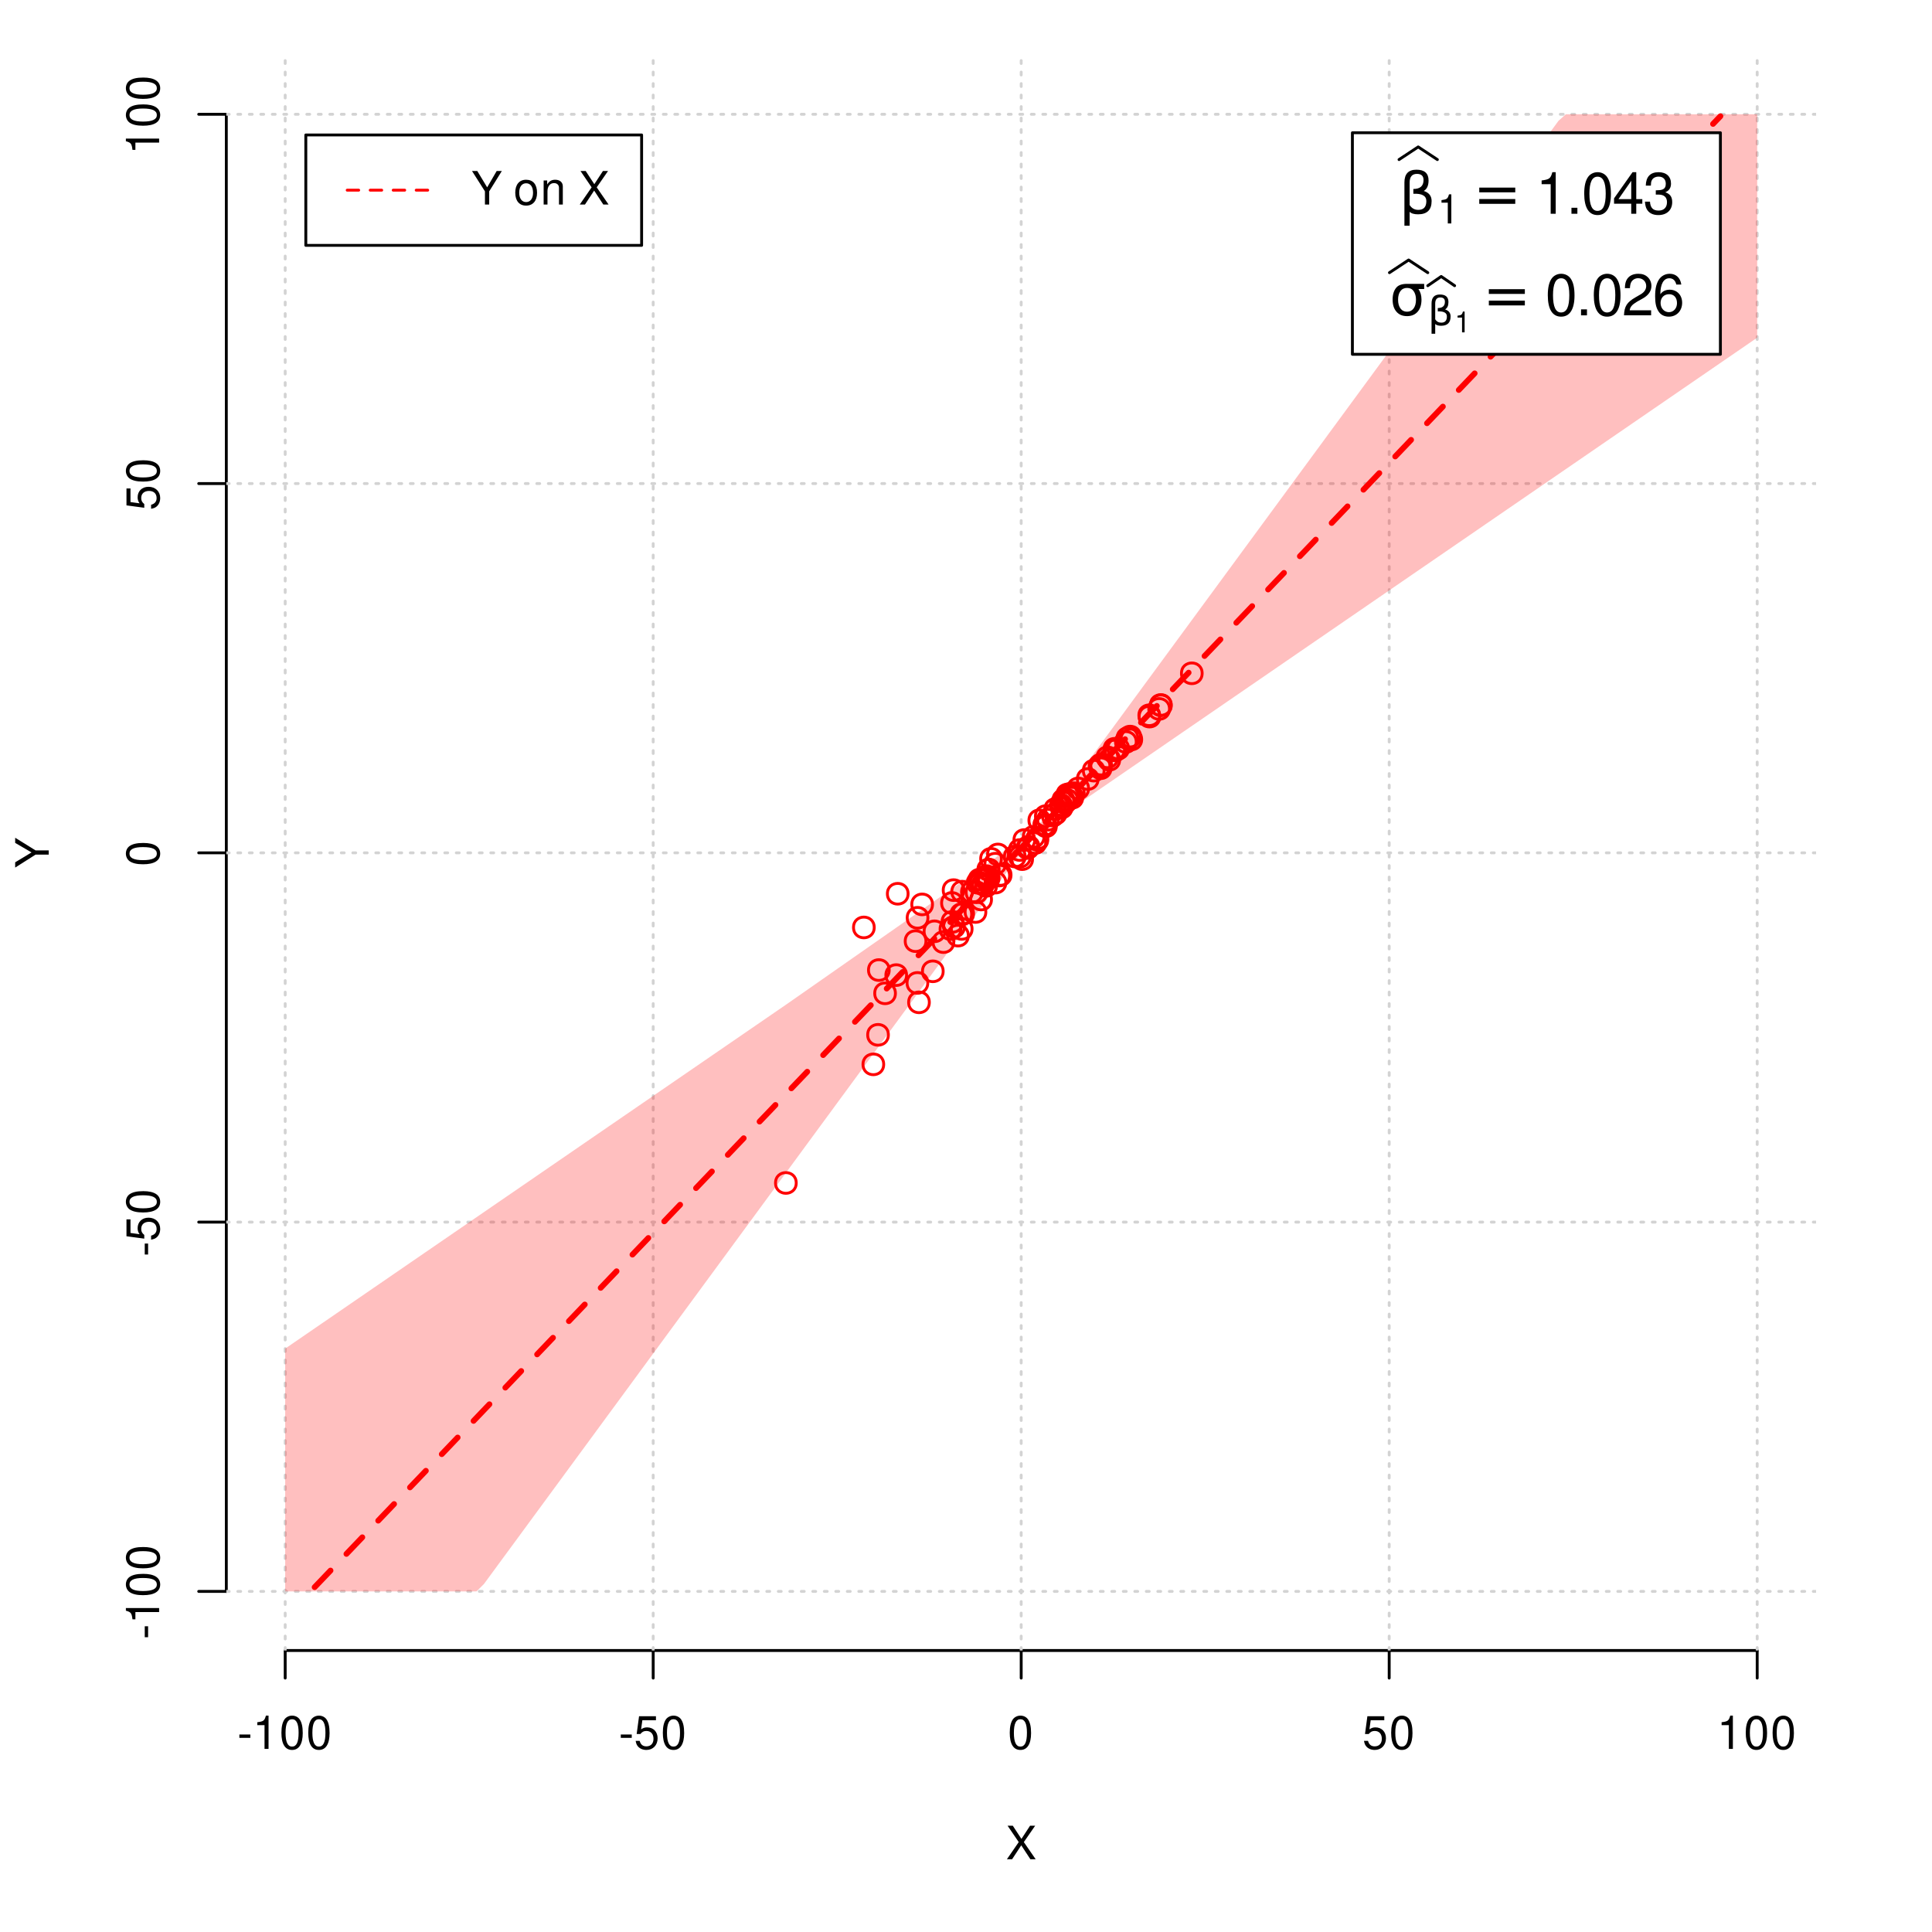 <?xml version="1.0" encoding="UTF-8"?>
<svg xmlns="http://www.w3.org/2000/svg" xmlns:xlink="http://www.w3.org/1999/xlink" width="504pt" height="504pt" viewBox="0 0 504 504" version="1.1">
<defs>
<g>
<symbol overflow="visible" id="glyph0-0">
<path style="stroke:none;" d=""/>
</symbol>
<symbol overflow="visible" id="glyph0-1">
<path style="stroke:none;" d="M 4.688 -4.484 L 7.641 -8.75 L 6.312 -8.75 L 4.062 -5.312 L 1.812 -8.75 L 0.453 -8.75 L 3.359 -4.484 L 0.266 0 L 1.625 0 L 4.016 -3.641 L 6.406 0 L 7.781 0 Z M 4.688 -4.484 "/>
</symbol>
<symbol overflow="visible" id="glyph0-2">
<path style="stroke:none;" d="M 3.406 -3.75 L 0.547 -3.75 L 0.547 -2.875 L 3.406 -2.875 Z M 3.406 -3.75 "/>
</symbol>
<symbol overflow="visible" id="glyph0-3">
<path style="stroke:none;" d="M 3.109 -6.188 L 3.109 0 L 4.156 0 L 4.156 -8.672 L 3.469 -8.672 C 3.094 -7.344 2.859 -7.156 1.219 -6.953 L 1.219 -6.188 Z M 3.109 -6.188 "/>
</symbol>
<symbol overflow="visible" id="glyph0-4">
<path style="stroke:none;" d="M 3.297 -8.672 C 2.516 -8.672 1.781 -8.312 1.344 -7.734 C 0.797 -6.953 0.516 -5.812 0.516 -4.203 C 0.516 -1.266 1.469 0.281 3.297 0.281 C 5.094 0.281 6.078 -1.266 6.078 -4.125 C 6.078 -5.812 5.812 -6.938 5.25 -7.734 C 4.812 -8.328 4.109 -8.672 3.297 -8.672 Z M 3.297 -7.734 C 4.438 -7.734 5 -6.578 5 -4.219 C 5 -1.75 4.453 -0.594 3.281 -0.594 C 2.156 -0.594 1.594 -1.797 1.594 -4.188 C 1.594 -6.578 2.156 -7.734 3.297 -7.734 Z M 3.297 -7.734 "/>
</symbol>
<symbol overflow="visible" id="glyph0-5">
<path style="stroke:none;" d="M 5.719 -8.516 L 1.312 -8.516 L 0.688 -3.875 L 1.656 -3.875 C 2.141 -4.469 2.562 -4.672 3.234 -4.672 C 4.375 -4.672 5.078 -3.891 5.078 -2.625 C 5.078 -1.406 4.375 -0.656 3.219 -0.656 C 2.297 -0.656 1.734 -1.125 1.469 -2.094 L 0.422 -2.094 C 0.562 -1.391 0.688 -1.062 0.938 -0.75 C 1.422 -0.094 2.281 0.281 3.234 0.281 C 4.953 0.281 6.156 -0.969 6.156 -2.766 C 6.156 -4.453 5.047 -5.609 3.406 -5.609 C 2.812 -5.609 2.328 -5.453 1.844 -5.094 L 2.172 -7.469 L 5.719 -7.469 Z M 5.719 -8.516 "/>
</symbol>
<symbol overflow="visible" id="glyph0-6">
<path style="stroke:none;" d="M 4.641 -3.438 L 7.938 -8.75 L 6.594 -8.75 L 4.109 -4.484 L 1.531 -8.75 L 0.156 -8.75 L 3.531 -3.438 L 3.531 0 L 4.641 0 Z M 4.641 -3.438 "/>
</symbol>
<symbol overflow="visible" id="glyph0-7">
<path style="stroke:none;" d=""/>
</symbol>
<symbol overflow="visible" id="glyph0-8">
<path style="stroke:none;" d="M 3.266 -6.469 C 1.484 -6.469 0.438 -5.203 0.438 -3.094 C 0.438 -0.969 1.484 0.281 3.281 0.281 C 5.047 0.281 6.125 -0.984 6.125 -3.047 C 6.125 -5.234 5.094 -6.469 3.266 -6.469 Z M 3.281 -5.547 C 4.406 -5.547 5.078 -4.625 5.078 -3.062 C 5.078 -1.578 4.375 -0.641 3.281 -0.641 C 2.156 -0.641 1.469 -1.578 1.469 -3.094 C 1.469 -4.625 2.156 -5.547 3.281 -5.547 Z M 3.281 -5.547 "/>
</symbol>
<symbol overflow="visible" id="glyph0-9">
<path style="stroke:none;" d="M 0.844 -6.281 L 0.844 0 L 1.844 0 L 1.844 -3.469 C 1.844 -4.75 2.516 -5.594 3.547 -5.594 C 4.344 -5.594 4.844 -5.109 4.844 -4.359 L 4.844 0 L 5.844 0 L 5.844 -4.75 C 5.844 -5.797 5.062 -6.469 3.859 -6.469 C 2.922 -6.469 2.312 -6.109 1.766 -5.234 L 1.766 -6.281 Z M 0.844 -6.281 "/>
</symbol>
<symbol overflow="visible" id="glyph1-0">
<path style="stroke:none;" d=""/>
</symbol>
<symbol overflow="visible" id="glyph1-1">
<path style="stroke:none;" d="M -3.438 -4.641 L -8.75 -7.938 L -8.75 -6.594 L -4.484 -4.109 L -8.75 -1.531 L -8.75 -0.156 L -3.438 -3.531 L 0 -3.531 L 0 -4.641 Z M -3.438 -4.641 "/>
</symbol>
<symbol overflow="visible" id="glyph1-2">
<path style="stroke:none;" d="M -3.75 -3.406 L -3.75 -0.547 L -2.875 -0.547 L -2.875 -3.406 Z M -3.75 -3.406 "/>
</symbol>
<symbol overflow="visible" id="glyph1-3">
<path style="stroke:none;" d="M -6.188 -3.109 L 0 -3.109 L 0 -4.156 L -8.672 -4.156 L -8.672 -3.469 C -7.344 -3.094 -7.156 -2.859 -6.953 -1.219 L -6.188 -1.219 Z M -6.188 -3.109 "/>
</symbol>
<symbol overflow="visible" id="glyph1-4">
<path style="stroke:none;" d="M -8.672 -3.297 C -8.672 -2.516 -8.312 -1.781 -7.734 -1.344 C -6.953 -0.797 -5.812 -0.516 -4.203 -0.516 C -1.266 -0.516 0.281 -1.469 0.281 -3.297 C 0.281 -5.094 -1.266 -6.078 -4.125 -6.078 C -5.812 -6.078 -6.938 -5.812 -7.734 -5.25 C -8.328 -4.812 -8.672 -4.109 -8.672 -3.297 Z M -7.734 -3.297 C -7.734 -4.438 -6.578 -5 -4.219 -5 C -1.75 -5 -0.594 -4.453 -0.594 -3.281 C -0.594 -2.156 -1.797 -1.594 -4.188 -1.594 C -6.578 -1.594 -7.734 -2.156 -7.734 -3.297 Z M -7.734 -3.297 "/>
</symbol>
<symbol overflow="visible" id="glyph1-5">
<path style="stroke:none;" d="M -8.516 -5.719 L -8.516 -1.312 L -3.875 -0.688 L -3.875 -1.656 C -4.469 -2.141 -4.672 -2.562 -4.672 -3.234 C -4.672 -4.375 -3.891 -5.078 -2.625 -5.078 C -1.406 -5.078 -0.656 -4.375 -0.656 -3.219 C -0.656 -2.297 -1.125 -1.734 -2.094 -1.469 L -2.094 -0.422 C -1.391 -0.562 -1.062 -0.688 -0.75 -0.938 C -0.094 -1.422 0.281 -2.281 0.281 -3.234 C 0.281 -4.953 -0.969 -6.156 -2.766 -6.156 C -4.453 -6.156 -5.609 -5.047 -5.609 -3.406 C -5.609 -2.812 -5.453 -2.328 -5.094 -1.844 L -7.469 -2.172 L -7.469 -5.719 Z M -8.516 -5.719 "/>
</symbol>
<symbol overflow="visible" id="glyph2-0">
<path style="stroke:none;" d="M 0.75 2.656 L 0.75 -10.578 L 8.25 -10.578 L 8.25 2.656 Z M 1.594 1.812 L 7.406 1.812 L 7.406 -9.734 L 1.594 -9.734 Z M 1.594 1.812 "/>
</symbol>
<symbol overflow="visible" id="glyph2-1">
<path style="stroke:none;" d="M 2.766 -0.5 L 2.766 3.125 L 1.406 3.125 L 1.406 -8.156 C 1.406 -10.375 2.445 -11.484 4.531 -11.484 C 6.645 -11.484 7.703 -10.547 7.703 -8.672 C 7.703 -7.336 7.285 -6.426 6.453 -5.938 C 7.816 -5.5 8.5 -4.625 8.5 -3.312 C 8.5 -1 7.32 0.156 4.969 0.156 C 3.926 0.156 3.191 -0.062 2.766 -0.5 Z M 2.766 -2.266 C 3.305 -1.422 4.055 -1 5.016 -1 C 6.422 -1 7.125 -1.766 7.125 -3.297 C 7.125 -4.672 5.992 -5.305 3.734 -5.203 L 3.734 -6.453 C 5.504 -6.453 6.391 -7.234 6.391 -8.797 C 6.391 -9.859 5.816 -10.391 4.672 -10.391 C 3.398 -10.391 2.766 -9.629 2.766 -8.109 Z M 2.766 -2.266 "/>
</symbol>
<symbol overflow="visible" id="glyph2-2">
<path style="stroke:none;" d="M 1.594 -6.812 L 10.984 -6.812 L 10.984 -5.578 L 1.594 -5.578 Z M 1.594 -3.828 L 10.984 -3.828 L 10.984 -2.578 L 1.594 -2.578 Z M 1.594 -3.828 "/>
</symbol>
<symbol overflow="visible" id="glyph2-3">
<path style="stroke:none;" d="M 4.594 -7.141 C 3.852 -7.141 3.281 -6.867 2.875 -6.328 C 2.457 -5.766 2.25 -5.02 2.25 -4.094 C 2.25 -3.113 2.457 -2.344 2.875 -1.781 C 3.289 -1.219 3.863 -0.938 4.594 -0.938 C 5.312 -0.938 5.879 -1.219 6.297 -1.781 C 6.711 -2.344 6.922 -3.113 6.922 -4.094 C 6.922 -4.988 6.711 -5.734 6.297 -6.328 C 5.91 -6.867 5.344 -7.141 4.594 -7.141 Z M 4.594 -8.203 L 9.062 -8.203 L 9.062 -6.859 L 7.562 -6.859 C 8.094 -6.098 8.359 -5.176 8.359 -4.094 C 8.359 -2.75 8.023 -1.695 7.359 -0.938 C 6.68 -0.164 5.758 0.219 4.594 0.219 C 3.414 0.219 2.492 -0.164 1.828 -0.938 C 1.16 -1.695 0.828 -2.75 0.828 -4.094 C 0.828 -5.445 1.16 -6.504 1.828 -7.266 C 2.379 -7.891 3.301 -8.203 4.594 -8.203 Z M 4.594 -8.203 "/>
</symbol>
<symbol overflow="visible" id="glyph3-0">
<path style="stroke:none;" d=""/>
</symbol>
<symbol overflow="visible" id="glyph3-1">
<path style="stroke:none;" d="M 2.719 -5.406 L 2.719 0 L 3.641 0 L 3.641 -7.594 L 3.031 -7.594 C 2.703 -6.422 2.5 -6.266 1.078 -6.078 L 1.078 -5.406 Z M 2.719 -5.406 "/>
</symbol>
<symbol overflow="visible" id="glyph4-0">
<path style="stroke:none;" d=""/>
</symbol>
<symbol overflow="visible" id="glyph4-1">
<path style="stroke:none;" d="M 3.891 -7.719 L 3.891 0 L 5.203 0 L 5.203 -10.844 L 4.328 -10.844 C 3.875 -9.188 3.562 -8.953 1.531 -8.688 L 1.531 -7.719 Z M 3.891 -7.719 "/>
</symbol>
<symbol overflow="visible" id="glyph4-2">
<path style="stroke:none;" d="M 2.859 -1.562 L 1.312 -1.562 L 1.312 0 L 2.859 0 Z M 2.859 -1.562 "/>
</symbol>
<symbol overflow="visible" id="glyph4-3">
<path style="stroke:none;" d="M 4.125 -10.844 C 3.141 -10.844 2.234 -10.391 1.688 -9.656 C 0.984 -8.703 0.641 -7.266 0.641 -5.25 C 0.641 -1.594 1.844 0.344 4.125 0.344 C 6.375 0.344 7.609 -1.594 7.609 -5.156 C 7.609 -7.266 7.281 -8.672 6.562 -9.656 C 6.016 -10.406 5.125 -10.844 4.125 -10.844 Z M 4.125 -9.672 C 5.547 -9.672 6.25 -8.219 6.25 -5.281 C 6.25 -2.188 5.562 -0.75 4.094 -0.75 C 2.703 -0.75 2 -2.25 2 -5.234 C 2 -8.219 2.703 -9.672 4.125 -9.672 Z M 4.125 -9.672 "/>
</symbol>
<symbol overflow="visible" id="glyph4-4">
<path style="stroke:none;" d="M 4.906 -2.625 L 4.906 0 L 6.219 0 L 6.219 -2.625 L 7.797 -2.625 L 7.797 -3.812 L 6.219 -3.812 L 6.219 -10.844 L 5.25 -10.844 L 0.422 -4.016 L 0.422 -2.625 Z M 4.906 -3.812 L 1.578 -3.812 L 4.906 -8.594 Z M 4.906 -3.812 "/>
</symbol>
<symbol overflow="visible" id="glyph4-5">
<path style="stroke:none;" d="M 3.312 -5 L 4.031 -5 C 5.469 -5 6.234 -4.312 6.234 -3.016 C 6.234 -1.656 5.422 -0.828 4.047 -0.828 C 2.594 -0.828 1.891 -1.562 1.797 -3.156 L 0.484 -3.156 C 0.547 -2.281 0.688 -1.703 0.938 -1.234 C 1.5 -0.188 2.531 0.344 3.984 0.344 C 6.188 0.344 7.594 -0.969 7.594 -3.031 C 7.594 -4.406 7.062 -5.156 5.797 -5.609 C 6.781 -6.016 7.281 -6.766 7.281 -7.859 C 7.281 -9.719 6.062 -10.844 4.031 -10.844 C 1.891 -10.844 0.75 -9.641 0.703 -7.344 L 2.031 -7.344 C 2.047 -8.016 2.094 -8.391 2.266 -8.719 C 2.562 -9.328 3.219 -9.688 4.047 -9.688 C 5.219 -9.688 5.922 -8.984 5.922 -7.812 C 5.922 -7.047 5.656 -6.578 5.062 -6.328 C 4.703 -6.188 4.234 -6.125 3.312 -6.109 Z M 3.312 -5 "/>
</symbol>
<symbol overflow="visible" id="glyph4-6">
<path style="stroke:none;" d="M 7.594 -1.312 L 2 -1.312 C 2.125 -2.203 2.609 -2.781 3.922 -3.562 L 5.422 -4.406 C 6.906 -5.234 7.672 -6.344 7.672 -7.688 C 7.672 -8.578 7.312 -9.422 6.672 -10 C 6.047 -10.578 5.266 -10.844 4.266 -10.844 C 2.906 -10.844 1.906 -10.359 1.312 -9.438 C 0.938 -8.859 0.781 -8.188 0.75 -7.094 L 2.062 -7.094 C 2.109 -7.828 2.203 -8.266 2.391 -8.625 C 2.734 -9.281 3.422 -9.688 4.219 -9.688 C 5.422 -9.688 6.312 -8.812 6.312 -7.656 C 6.312 -6.781 5.812 -6.031 4.875 -5.484 L 3.5 -4.688 C 1.281 -3.406 0.625 -2.391 0.516 -0.016 L 7.594 -0.016 Z M 7.594 -1.312 "/>
</symbol>
<symbol overflow="visible" id="glyph4-7">
<path style="stroke:none;" d="M 7.469 -8.031 C 7.219 -9.797 6.078 -10.844 4.453 -10.844 C 3.281 -10.844 2.234 -10.281 1.609 -9.297 C 0.938 -8.234 0.641 -6.922 0.641 -4.953 C 0.641 -3.125 0.906 -1.969 1.547 -1 C 2.109 -0.125 3.047 0.344 4.219 0.344 C 6.234 0.344 7.688 -1.172 7.688 -3.281 C 7.688 -5.281 6.344 -6.688 4.438 -6.688 C 3.391 -6.688 2.562 -6.297 2 -5.5 C 2.016 -8.188 2.844 -9.672 4.359 -9.672 C 5.297 -9.672 5.938 -9.078 6.156 -8.031 Z M 4.281 -5.516 C 5.547 -5.516 6.344 -4.625 6.344 -3.188 C 6.344 -1.812 5.438 -0.828 4.234 -0.828 C 3 -0.828 2.062 -1.859 2.062 -3.234 C 2.062 -4.594 2.969 -5.516 4.281 -5.516 Z M 4.281 -5.516 "/>
</symbol>
<symbol overflow="visible" id="glyph5-0">
<path style="stroke:none;" d="M 0.516 1.859 L 0.516 -7.406 L 5.766 -7.406 L 5.766 1.859 Z M 1.109 1.266 L 5.188 1.266 L 5.188 -6.812 L 1.109 -6.812 Z M 1.109 1.266 "/>
</symbol>
<symbol overflow="visible" id="glyph5-1">
<path style="stroke:none;" d="M 1.938 -0.359 L 1.938 2.188 L 0.984 2.188 L 0.984 -5.703 C 0.984 -7.266 1.711 -8.047 3.172 -8.047 C 4.648 -8.047 5.391 -7.391 5.391 -6.078 C 5.391 -5.141 5.098 -4.5 4.516 -4.156 C 5.473 -3.844 5.953 -3.234 5.953 -2.328 C 5.953 -0.703 5.125 0.109 3.469 0.109 C 2.75 0.109 2.238 -0.047 1.938 -0.359 Z M 1.938 -1.578 C 2.312 -0.992 2.836 -0.703 3.516 -0.703 C 4.492 -0.703 4.984 -1.238 4.984 -2.312 C 4.984 -3.27 4.191 -3.711 2.609 -3.641 L 2.609 -4.516 C 3.848 -4.516 4.469 -5.062 4.469 -6.156 C 4.469 -6.906 4.066 -7.281 3.266 -7.281 C 2.379 -7.281 1.938 -6.742 1.938 -5.672 Z M 1.938 -1.578 "/>
</symbol>
<symbol overflow="visible" id="glyph6-0">
<path style="stroke:none;" d=""/>
</symbol>
<symbol overflow="visible" id="glyph6-1">
<path style="stroke:none;" d="M 1.938 -3.859 L 1.938 0 L 2.609 0 L 2.609 -5.422 L 2.172 -5.422 C 1.938 -4.594 1.781 -4.484 0.766 -4.344 L 0.766 -3.859 Z M 1.938 -3.859 "/>
</symbol>
</g>
<clipPath id="clip1">
  <path d="M 74 14.398 L 75 14.398 L 75 430.559 L 74 430.559 Z M 74 14.398 "/>
</clipPath>
<clipPath id="clip2">
  <path d="M 170 14.398 L 171 14.398 L 171 430.559 L 170 430.559 Z M 170 14.398 "/>
</clipPath>
<clipPath id="clip3">
  <path d="M 266 14.398 L 267 14.398 L 267 430.559 L 266 430.559 Z M 266 14.398 "/>
</clipPath>
<clipPath id="clip4">
  <path d="M 362 14.398 L 363 14.398 L 363 430.559 L 362 430.559 Z M 362 14.398 "/>
</clipPath>
<clipPath id="clip5">
  <path d="M 458 14.398 L 459 14.398 L 459 430.559 L 458 430.559 Z M 458 14.398 "/>
</clipPath>
<clipPath id="clip6">
  <path d="M 59.039 414 L 473.758 414 L 473.758 416 L 59.039 416 Z M 59.039 414 "/>
</clipPath>
<clipPath id="clip7">
  <path d="M 59.039 318 L 473.758 318 L 473.758 320 L 59.039 320 Z M 59.039 318 "/>
</clipPath>
<clipPath id="clip8">
  <path d="M 59.039 222 L 473.758 222 L 473.758 223 L 59.039 223 Z M 59.039 222 "/>
</clipPath>
<clipPath id="clip9">
  <path d="M 59.039 125 L 473.758 125 L 473.758 127 L 59.039 127 Z M 59.039 125 "/>
</clipPath>
<clipPath id="clip10">
  <path d="M 59.039 29 L 473.758 29 L 473.758 31 L 59.039 31 Z M 59.039 29 "/>
</clipPath>
</defs>
<g id="surface181">
<rect x="0" y="0" width="504" height="504" style="fill:rgb(100%,100%,100%);fill-opacity:1;stroke:none;"/>
<g style="fill:rgb(0%,0%,0%);fill-opacity:1;">
  <use xlink:href="#glyph0-1" x="262.398" y="485.029"/>
</g>
<g style="fill:rgb(0%,0%,0%);fill-opacity:1;">
  <use xlink:href="#glyph1-1" x="12.709" y="226.48"/>
</g>
<path style="fill:none;stroke-width:0.75;stroke-linecap:round;stroke-linejoin:round;stroke:rgb(0%,0%,0%);stroke-opacity:1;stroke-miterlimit:10;" d="M 74.398 430.559 L 458.398 430.559 "/>
<path style="fill:none;stroke-width:0.75;stroke-linecap:round;stroke-linejoin:round;stroke:rgb(0%,0%,0%);stroke-opacity:1;stroke-miterlimit:10;" d="M 74.398 430.559 L 74.398 437.762 "/>
<path style="fill:none;stroke-width:0.75;stroke-linecap:round;stroke-linejoin:round;stroke:rgb(0%,0%,0%);stroke-opacity:1;stroke-miterlimit:10;" d="M 170.398 430.559 L 170.398 437.762 "/>
<path style="fill:none;stroke-width:0.75;stroke-linecap:round;stroke-linejoin:round;stroke:rgb(0%,0%,0%);stroke-opacity:1;stroke-miterlimit:10;" d="M 266.398 430.559 L 266.398 437.762 "/>
<path style="fill:none;stroke-width:0.75;stroke-linecap:round;stroke-linejoin:round;stroke:rgb(0%,0%,0%);stroke-opacity:1;stroke-miterlimit:10;" d="M 362.398 430.559 L 362.398 437.762 "/>
<path style="fill:none;stroke-width:0.75;stroke-linecap:round;stroke-linejoin:round;stroke:rgb(0%,0%,0%);stroke-opacity:1;stroke-miterlimit:10;" d="M 458.398 430.559 L 458.398 437.762 "/>
<g style="fill:rgb(0%,0%,0%);fill-opacity:1;">
  <use xlink:href="#glyph0-2" x="61.898" y="456.229"/>
  <use xlink:href="#glyph0-3" x="65.898" y="456.229"/>
  <use xlink:href="#glyph0-4" x="72.898" y="456.229"/>
  <use xlink:href="#glyph0-4" x="79.898" y="456.229"/>
</g>
<g style="fill:rgb(0%,0%,0%);fill-opacity:1;">
  <use xlink:href="#glyph0-2" x="161.398" y="456.229"/>
  <use xlink:href="#glyph0-5" x="165.398" y="456.229"/>
  <use xlink:href="#glyph0-4" x="172.398" y="456.229"/>
</g>
<g style="fill:rgb(0%,0%,0%);fill-opacity:1;">
  <use xlink:href="#glyph0-4" x="262.898" y="456.229"/>
</g>
<g style="fill:rgb(0%,0%,0%);fill-opacity:1;">
  <use xlink:href="#glyph0-5" x="355.398" y="456.229"/>
  <use xlink:href="#glyph0-4" x="362.398" y="456.229"/>
</g>
<g style="fill:rgb(0%,0%,0%);fill-opacity:1;">
  <use xlink:href="#glyph0-3" x="447.898" y="456.229"/>
  <use xlink:href="#glyph0-4" x="454.898" y="456.229"/>
  <use xlink:href="#glyph0-4" x="461.898" y="456.229"/>
</g>
<path style="fill:none;stroke-width:0.75;stroke-linecap:round;stroke-linejoin:round;stroke:rgb(0%,0%,0%);stroke-opacity:1;stroke-miterlimit:10;" d="M 59.039 415.148 L 59.039 29.812 "/>
<path style="fill:none;stroke-width:0.75;stroke-linecap:round;stroke-linejoin:round;stroke:rgb(0%,0%,0%);stroke-opacity:1;stroke-miterlimit:10;" d="M 59.039 415.148 L 51.84 415.148 "/>
<path style="fill:none;stroke-width:0.75;stroke-linecap:round;stroke-linejoin:round;stroke:rgb(0%,0%,0%);stroke-opacity:1;stroke-miterlimit:10;" d="M 59.039 318.812 L 51.84 318.812 "/>
<path style="fill:none;stroke-width:0.75;stroke-linecap:round;stroke-linejoin:round;stroke:rgb(0%,0%,0%);stroke-opacity:1;stroke-miterlimit:10;" d="M 59.039 222.48 L 51.84 222.48 "/>
<path style="fill:none;stroke-width:0.75;stroke-linecap:round;stroke-linejoin:round;stroke:rgb(0%,0%,0%);stroke-opacity:1;stroke-miterlimit:10;" d="M 59.039 126.148 L 51.84 126.148 "/>
<path style="fill:none;stroke-width:0.75;stroke-linecap:round;stroke-linejoin:round;stroke:rgb(0%,0%,0%);stroke-opacity:1;stroke-miterlimit:10;" d="M 59.039 29.812 L 51.84 29.812 "/>
<g style="fill:rgb(0%,0%,0%);fill-opacity:1;">
  <use xlink:href="#glyph1-2" x="41.51" y="427.648"/>
  <use xlink:href="#glyph1-3" x="41.51" y="423.648"/>
  <use xlink:href="#glyph1-4" x="41.51" y="416.648"/>
  <use xlink:href="#glyph1-4" x="41.51" y="409.648"/>
</g>
<g style="fill:rgb(0%,0%,0%);fill-opacity:1;">
  <use xlink:href="#glyph1-2" x="41.51" y="327.812"/>
  <use xlink:href="#glyph1-5" x="41.51" y="323.812"/>
  <use xlink:href="#glyph1-4" x="41.51" y="316.812"/>
</g>
<g style="fill:rgb(0%,0%,0%);fill-opacity:1;">
  <use xlink:href="#glyph1-4" x="41.51" y="225.98"/>
</g>
<g style="fill:rgb(0%,0%,0%);fill-opacity:1;">
  <use xlink:href="#glyph1-5" x="41.51" y="133.148"/>
  <use xlink:href="#glyph1-4" x="41.51" y="126.148"/>
</g>
<g style="fill:rgb(0%,0%,0%);fill-opacity:1;">
  <use xlink:href="#glyph1-3" x="41.51" y="40.312"/>
  <use xlink:href="#glyph1-4" x="41.51" y="33.312"/>
  <use xlink:href="#glyph1-4" x="41.51" y="26.312"/>
</g>
<g clip-path="url(#clip1)" clip-rule="nonzero">
<path style="fill:none;stroke-width:0.75;stroke-linecap:round;stroke-linejoin:round;stroke:rgb(82.745%,82.745%,82.745%);stroke-opacity:1;stroke-dasharray:0.75,2.25;stroke-miterlimit:10;" d="M 74.398 430.559 L 74.398 14.398 "/>
</g>
<g clip-path="url(#clip2)" clip-rule="nonzero">
<path style="fill:none;stroke-width:0.75;stroke-linecap:round;stroke-linejoin:round;stroke:rgb(82.745%,82.745%,82.745%);stroke-opacity:1;stroke-dasharray:0.75,2.25;stroke-miterlimit:10;" d="M 170.398 430.559 L 170.398 14.398 "/>
</g>
<g clip-path="url(#clip3)" clip-rule="nonzero">
<path style="fill:none;stroke-width:0.75;stroke-linecap:round;stroke-linejoin:round;stroke:rgb(82.745%,82.745%,82.745%);stroke-opacity:1;stroke-dasharray:0.75,2.25;stroke-miterlimit:10;" d="M 266.398 430.559 L 266.398 14.398 "/>
</g>
<g clip-path="url(#clip4)" clip-rule="nonzero">
<path style="fill:none;stroke-width:0.75;stroke-linecap:round;stroke-linejoin:round;stroke:rgb(82.745%,82.745%,82.745%);stroke-opacity:1;stroke-dasharray:0.75,2.25;stroke-miterlimit:10;" d="M 362.398 430.559 L 362.398 14.398 "/>
</g>
<g clip-path="url(#clip5)" clip-rule="nonzero">
<path style="fill:none;stroke-width:0.75;stroke-linecap:round;stroke-linejoin:round;stroke:rgb(82.745%,82.745%,82.745%);stroke-opacity:1;stroke-dasharray:0.75,2.25;stroke-miterlimit:10;" d="M 458.398 430.559 L 458.398 14.398 "/>
</g>
<g clip-path="url(#clip6)" clip-rule="nonzero">
<path style="fill:none;stroke-width:0.75;stroke-linecap:round;stroke-linejoin:round;stroke:rgb(82.745%,82.745%,82.745%);stroke-opacity:1;stroke-dasharray:0.75,2.25;stroke-miterlimit:10;" d="M 59.039 415.148 L 473.762 415.148 "/>
</g>
<g clip-path="url(#clip7)" clip-rule="nonzero">
<path style="fill:none;stroke-width:0.75;stroke-linecap:round;stroke-linejoin:round;stroke:rgb(82.745%,82.745%,82.745%);stroke-opacity:1;stroke-dasharray:0.75,2.25;stroke-miterlimit:10;" d="M 59.039 318.812 L 473.762 318.812 "/>
</g>
<g clip-path="url(#clip8)" clip-rule="nonzero">
<path style="fill:none;stroke-width:0.75;stroke-linecap:round;stroke-linejoin:round;stroke:rgb(82.745%,82.745%,82.745%);stroke-opacity:1;stroke-dasharray:0.75,2.25;stroke-miterlimit:10;" d="M 59.039 222.48 L 473.762 222.48 "/>
</g>
<g clip-path="url(#clip9)" clip-rule="nonzero">
<path style="fill:none;stroke-width:0.75;stroke-linecap:round;stroke-linejoin:round;stroke:rgb(82.745%,82.745%,82.745%);stroke-opacity:1;stroke-dasharray:0.75,2.25;stroke-miterlimit:10;" d="M 59.039 126.148 L 473.762 126.148 "/>
</g>
<g clip-path="url(#clip10)" clip-rule="nonzero">
<path style="fill:none;stroke-width:0.75;stroke-linecap:round;stroke-linejoin:round;stroke:rgb(82.745%,82.745%,82.745%);stroke-opacity:1;stroke-dasharray:0.75,2.25;stroke-miterlimit:10;" d="M 59.039 29.812 L 473.762 29.812 "/>
</g>
<path style=" stroke:none;fill-rule:nonzero;fill:rgb(100%,0%,0%);fill-opacity:0.251;" d="M 74.398 415.148 L 74.398 351.809 L 76.32 350.488 L 78.238 349.172 L 80.16 347.852 L 82.078 346.535 L 84 345.215 L 85.922 343.898 L 87.84 342.578 L 89.762 341.262 L 91.68 339.941 L 93.602 338.621 L 95.52 337.305 L 97.441 335.984 L 99.359 334.668 L 101.281 333.348 L 103.199 332.031 L 105.121 330.711 L 107.039 329.391 L 108.961 328.074 L 110.879 326.754 L 112.801 325.438 L 114.719 324.117 L 116.641 322.801 L 118.559 321.48 L 120.48 320.164 L 122.398 318.844 L 124.32 317.523 L 126.238 316.207 L 128.16 314.887 L 130.078 313.57 L 132 312.25 L 133.922 310.934 L 135.84 309.613 L 137.762 308.297 L 139.68 306.977 L 141.602 305.656 L 143.52 304.34 L 145.441 303.02 L 147.359 301.703 L 149.281 300.383 L 151.199 299.066 L 153.121 297.746 L 155.039 296.426 L 156.961 295.109 L 158.879 293.789 L 160.801 292.473 L 162.719 291.152 L 164.641 289.836 L 166.559 288.516 L 168.48 287.199 L 170.398 285.879 L 172.32 284.559 L 174.238 283.242 L 176.16 281.922 L 178.078 280.605 L 180 279.285 L 181.922 277.969 L 183.84 276.648 L 185.762 275.328 L 187.68 274.012 L 189.602 272.691 L 191.52 271.375 L 193.441 270.055 L 195.359 268.738 L 197.281 267.418 L 199.199 266.102 L 201.121 264.781 L 203.039 263.461 L 204.961 262.145 L 206.879 260.805 L 208.801 259.465 L 210.719 258.125 L 212.641 256.781 L 214.559 255.441 L 216.48 254.098 L 218.398 252.758 L 220.32 251.418 L 222.238 250.074 L 224.16 248.734 L 226.078 247.395 L 228 246.051 L 229.922 244.711 L 231.84 243.371 L 233.762 242.027 L 235.68 240.688 L 237.602 239.344 L 239.52 238.004 L 241.441 236.664 L 243.359 235.32 L 245.281 233.98 L 247.199 232.641 L 249.121 231.297 L 251.039 229.957 L 252.961 228.613 L 254.879 227.273 L 256.801 225.934 L 258.719 224.512 L 260.641 223.016 L 262.559 221.52 L 264.48 220.023 L 266.398 218.523 L 268.32 217.027 L 270.238 215.52 L 272.16 213.898 L 274.078 211.918 L 277.922 206.691 L 279.84 204.074 L 281.762 201.461 L 283.68 198.848 L 285.602 196.23 L 287.52 193.617 L 289.441 191.004 L 291.359 188.391 L 293.281 185.773 L 295.199 183.16 L 297.121 180.547 L 299.039 177.93 L 300.961 175.316 L 302.879 172.703 L 304.801 170.09 L 306.719 167.473 L 308.641 164.859 L 310.559 162.246 L 312.48 159.629 L 314.398 157.016 L 316.32 154.402 L 318.238 151.789 L 320.16 149.172 L 322.078 146.559 L 324 143.945 L 325.922 141.328 L 327.84 138.715 L 329.762 136.102 L 331.68 133.488 L 333.602 130.871 L 335.52 128.258 L 337.441 125.645 L 339.359 123.027 L 341.281 120.414 L 343.199 117.801 L 345.121 115.188 L 347.039 112.57 L 348.961 109.957 L 350.879 107.344 L 352.801 104.727 L 354.719 102.113 L 356.641 99.5 L 358.559 96.887 L 360.48 94.27 L 362.398 91.656 L 364.32 89.043 L 366.238 86.43 L 368.16 83.812 L 370.078 81.199 L 372 78.586 L 373.922 75.969 L 375.84 73.355 L 377.762 70.742 L 379.68 68.129 L 381.602 65.512 L 383.52 62.898 L 385.441 60.285 L 387.359 57.668 L 389.281 55.055 L 391.199 52.441 L 393.121 49.828 L 395.039 47.211 L 396.961 44.598 L 398.879 41.984 L 400.801 39.367 L 402.719 36.754 L 404.641 34.141 L 406.559 31.527 L 408.48 29.812 L 458.398 29.812 L 458.398 88.09 L 456.48 89.406 L 454.559 90.727 L 452.641 92.043 L 450.719 93.363 L 448.801 94.68 L 446.879 96 L 444.961 97.32 L 443.039 98.637 L 441.121 99.957 L 439.199 101.273 L 437.281 102.594 L 435.359 103.91 L 433.441 105.23 L 431.52 106.547 L 429.602 107.867 L 427.68 109.188 L 425.762 110.504 L 423.84 111.824 L 421.922 113.141 L 420 114.461 L 418.078 115.777 L 416.16 117.098 L 414.238 118.418 L 412.32 119.734 L 410.398 121.055 L 408.48 122.371 L 406.559 123.691 L 404.641 125.008 L 402.719 126.328 L 400.801 127.645 L 398.879 128.965 L 396.961 130.285 L 395.039 131.602 L 393.121 132.922 L 391.199 134.238 L 389.281 135.559 L 387.359 136.875 L 385.441 138.195 L 383.52 139.516 L 381.602 140.832 L 379.68 142.152 L 377.762 143.469 L 375.84 144.789 L 373.922 146.105 L 372 147.426 L 370.078 148.742 L 368.16 150.062 L 366.238 151.383 L 364.32 152.699 L 362.398 154.02 L 360.48 155.336 L 358.559 156.656 L 356.641 157.973 L 354.719 159.293 L 352.801 160.613 L 350.879 161.93 L 348.961 163.25 L 347.039 164.566 L 345.121 165.887 L 343.199 167.203 L 341.281 168.523 L 339.359 169.84 L 337.441 171.16 L 335.52 172.48 L 333.602 173.797 L 331.68 175.117 L 329.762 176.434 L 327.84 177.754 L 325.922 179.07 L 322.078 181.711 L 320.16 183.027 L 318.238 184.348 L 316.32 185.664 L 314.398 186.984 L 312.48 188.301 L 310.559 189.621 L 308.641 190.938 L 306.719 192.258 L 304.801 193.578 L 302.879 194.895 L 300.961 196.215 L 299.039 197.531 L 297.121 198.852 L 295.199 200.168 L 293.281 201.488 L 291.359 202.809 L 289.441 204.125 L 287.52 205.445 L 285.602 206.762 L 283.68 208.082 L 281.762 209.398 L 279.84 210.719 L 277.922 212.035 L 274.078 214.676 L 272.16 215.992 L 270.238 217.949 L 268.32 220.215 L 266.398 222.57 L 264.48 224.992 L 262.559 227.605 L 260.641 230.219 L 258.719 232.832 L 256.801 235.449 L 254.879 238.062 L 252.961 240.676 L 251.039 243.293 L 249.121 245.906 L 247.199 248.52 L 245.281 251.133 L 243.359 253.75 L 241.441 256.363 L 239.52 258.977 L 237.602 261.594 L 235.68 264.207 L 233.762 266.82 L 231.84 269.434 L 229.922 272.051 L 226.078 277.277 L 224.16 279.895 L 222.238 282.508 L 220.32 285.121 L 218.398 287.734 L 216.48 290.352 L 214.559 292.965 L 212.641 295.578 L 210.719 298.191 L 208.801 300.809 L 206.879 303.422 L 204.961 306.035 L 203.039 308.652 L 201.121 311.266 L 199.199 313.879 L 197.281 316.492 L 195.359 319.109 L 193.441 321.723 L 191.52 324.336 L 189.602 326.953 L 187.68 329.566 L 185.762 332.18 L 183.84 334.793 L 181.922 337.41 L 178.078 342.637 L 176.16 345.254 L 174.238 347.867 L 172.32 350.48 L 170.398 353.094 L 168.48 355.711 L 166.559 358.324 L 164.641 360.938 L 162.719 363.555 L 160.801 366.168 L 158.879 368.781 L 156.961 371.395 L 155.039 374.012 L 153.121 376.625 L 151.199 379.238 L 149.281 381.855 L 147.359 384.469 L 145.441 387.082 L 143.52 389.695 L 141.602 392.312 L 139.68 394.926 L 137.762 397.539 L 135.84 400.156 L 133.922 402.77 L 130.078 407.996 L 128.16 410.613 L 126.238 413.227 L 124.32 415.148 Z M 74.398 415.148 "/>
<path style="fill:none;stroke-width:0.75;stroke-linecap:round;stroke-linejoin:round;stroke:rgb(100%,0%,0%);stroke-opacity:1;stroke-miterlimit:10;" d="M 270.762 221.215 C 270.762 224.812 265.363 224.812 265.363 221.215 C 265.363 217.613 270.762 217.613 270.762 221.215 "/>
<path style="fill:none;stroke-width:0.75;stroke-linecap:round;stroke-linejoin:round;stroke:rgb(100%,0%,0%);stroke-opacity:1;stroke-miterlimit:10;" d="M 272.344 218.297 C 272.344 221.895 266.945 221.895 266.945 218.297 C 266.945 214.695 272.344 214.695 272.344 218.297 "/>
<path style="fill:none;stroke-width:0.75;stroke-linecap:round;stroke-linejoin:round;stroke:rgb(100%,0%,0%);stroke-opacity:1;stroke-miterlimit:10;" d="M 260.504 226.871 C 260.504 230.469 255.105 230.469 255.105 226.871 C 255.105 223.27 260.504 223.27 260.504 226.871 "/>
<path style="fill:none;stroke-width:0.75;stroke-linecap:round;stroke-linejoin:round;stroke:rgb(100%,0%,0%);stroke-opacity:1;stroke-miterlimit:10;" d="M 269.359 224.129 C 269.359 227.73 263.961 227.73 263.961 224.129 C 263.961 220.531 269.359 220.531 269.359 224.129 "/>
<path style="fill:none;stroke-width:0.75;stroke-linecap:round;stroke-linejoin:round;stroke:rgb(100%,0%,0%);stroke-opacity:1;stroke-miterlimit:10;" d="M 241.543 245.516 C 241.543 249.117 236.145 249.117 236.145 245.516 C 236.145 241.918 241.543 241.918 241.543 245.516 "/>
<path style="fill:none;stroke-width:0.75;stroke-linecap:round;stroke-linejoin:round;stroke:rgb(100%,0%,0%);stroke-opacity:1;stroke-miterlimit:10;" d="M 283.969 205.676 C 283.969 209.277 278.57 209.277 278.57 205.676 C 278.57 202.078 283.969 202.078 283.969 205.676 "/>
<path style="fill:none;stroke-width:0.75;stroke-linecap:round;stroke-linejoin:round;stroke:rgb(100%,0%,0%);stroke-opacity:1;stroke-miterlimit:10;" d="M 273.312 219.117 C 273.312 222.715 267.91 222.715 267.91 219.117 C 267.91 215.516 273.312 215.516 273.312 219.117 "/>
<path style="fill:none;stroke-width:0.75;stroke-linecap:round;stroke-linejoin:round;stroke:rgb(100%,0%,0%);stroke-opacity:1;stroke-miterlimit:10;" d="M 281.129 208.73 C 281.129 212.328 275.73 212.328 275.73 208.73 C 275.73 205.129 281.129 205.129 281.129 208.73 "/>
<path style="fill:none;stroke-width:0.75;stroke-linecap:round;stroke-linejoin:round;stroke:rgb(100%,0%,0%);stroke-opacity:1;stroke-miterlimit:10;" d="M 242.434 261.477 C 242.434 265.078 237.035 265.078 237.035 261.477 C 237.035 257.875 242.434 257.875 242.434 261.477 "/>
<path style="fill:none;stroke-width:0.75;stroke-linecap:round;stroke-linejoin:round;stroke:rgb(100%,0%,0%);stroke-opacity:1;stroke-miterlimit:10;" d="M 231.965 253.059 C 231.965 256.66 226.566 256.66 226.566 253.059 C 226.566 249.457 231.965 249.457 231.965 253.059 "/>
<path style="fill:none;stroke-width:0.75;stroke-linecap:round;stroke-linejoin:round;stroke:rgb(100%,0%,0%);stroke-opacity:1;stroke-miterlimit:10;" d="M 275.559 215.543 C 275.559 219.141 270.156 219.141 270.156 215.543 C 270.156 211.941 275.559 211.941 275.559 215.543 "/>
<path style="fill:none;stroke-width:0.75;stroke-linecap:round;stroke-linejoin:round;stroke:rgb(100%,0%,0%);stroke-opacity:1;stroke-miterlimit:10;" d="M 260 228.566 C 260 232.164 254.602 232.164 254.602 228.566 C 254.602 224.965 260 224.965 260 228.566 "/>
<path style="fill:none;stroke-width:0.75;stroke-linecap:round;stroke-linejoin:round;stroke:rgb(100%,0%,0%);stroke-opacity:1;stroke-miterlimit:10;" d="M 262.391 230.25 C 262.391 233.852 256.992 233.852 256.992 230.25 C 256.992 226.648 262.391 226.648 262.391 230.25 "/>
<path style="fill:none;stroke-width:0.75;stroke-linecap:round;stroke-linejoin:round;stroke:rgb(100%,0%,0%);stroke-opacity:1;stroke-miterlimit:10;" d="M 258.242 229.461 C 258.242 233.059 252.84 233.059 252.84 229.461 C 252.84 225.859 258.242 225.859 258.242 229.461 "/>
<path style="fill:none;stroke-width:0.75;stroke-linecap:round;stroke-linejoin:round;stroke:rgb(100%,0%,0%);stroke-opacity:1;stroke-miterlimit:10;" d="M 278.004 211.07 C 278.004 214.672 272.602 214.672 272.602 211.07 C 272.602 207.469 278.004 207.469 278.004 211.07 "/>
<path style="fill:none;stroke-width:0.75;stroke-linecap:round;stroke-linejoin:round;stroke:rgb(100%,0%,0%);stroke-opacity:1;stroke-miterlimit:10;" d="M 257.172 237.914 C 257.172 241.512 251.773 241.512 251.773 237.914 C 251.773 234.312 257.172 234.312 257.172 237.914 "/>
<path style="fill:none;stroke-width:0.75;stroke-linecap:round;stroke-linejoin:round;stroke:rgb(100%,0%,0%);stroke-opacity:1;stroke-miterlimit:10;" d="M 293.492 195.332 C 293.492 198.93 288.09 198.93 288.09 195.332 C 288.09 191.73 293.492 191.73 293.492 195.332 "/>
<path style="fill:none;stroke-width:0.75;stroke-linecap:round;stroke-linejoin:round;stroke:rgb(100%,0%,0%);stroke-opacity:1;stroke-miterlimit:10;" d="M 297.523 192.152 C 297.523 195.75 292.125 195.75 292.125 192.152 C 292.125 188.551 297.523 188.551 297.523 192.152 "/>
<path style="fill:none;stroke-width:0.75;stroke-linecap:round;stroke-linejoin:round;stroke:rgb(100%,0%,0%);stroke-opacity:1;stroke-miterlimit:10;" d="M 275.109 215.223 C 275.109 218.824 269.707 218.824 269.707 215.223 C 269.707 211.621 275.109 211.621 275.109 215.223 "/>
<path style="fill:none;stroke-width:0.75;stroke-linecap:round;stroke-linejoin:round;stroke:rgb(100%,0%,0%);stroke-opacity:1;stroke-miterlimit:10;" d="M 207.711 308.598 C 207.711 312.195 202.312 312.195 202.312 308.598 C 202.312 304.996 207.711 304.996 207.711 308.598 "/>
<path style="fill:none;stroke-width:0.75;stroke-linecap:round;stroke-linejoin:round;stroke:rgb(100%,0%,0%);stroke-opacity:1;stroke-miterlimit:10;" d="M 277.352 212.762 C 277.352 216.359 271.949 216.359 271.949 212.762 C 271.949 209.16 277.352 209.16 277.352 212.762 "/>
<path style="fill:none;stroke-width:0.75;stroke-linecap:round;stroke-linejoin:round;stroke:rgb(100%,0%,0%);stroke-opacity:1;stroke-miterlimit:10;" d="M 282.426 208.09 C 282.426 211.688 277.027 211.688 277.027 208.09 C 277.027 204.488 282.426 204.488 282.426 208.09 "/>
<path style="fill:none;stroke-width:0.75;stroke-linecap:round;stroke-linejoin:round;stroke:rgb(100%,0%,0%);stroke-opacity:1;stroke-miterlimit:10;" d="M 257.438 232.773 C 257.438 236.371 252.039 236.371 252.039 232.773 C 252.039 229.172 257.438 229.172 257.438 232.773 "/>
<path style="fill:none;stroke-width:0.75;stroke-linecap:round;stroke-linejoin:round;stroke:rgb(100%,0%,0%);stroke-opacity:1;stroke-miterlimit:10;" d="M 281.137 207.277 C 281.137 210.879 275.738 210.879 275.738 207.277 C 275.738 203.68 281.137 203.68 281.137 207.277 "/>
<path style="fill:none;stroke-width:0.75;stroke-linecap:round;stroke-linejoin:round;stroke:rgb(100%,0%,0%);stroke-opacity:1;stroke-miterlimit:10;" d="M 253.473 238.5 C 253.473 242.102 248.07 242.102 248.07 238.5 C 248.07 234.902 253.473 234.902 253.473 238.5 "/>
<path style="fill:none;stroke-width:0.75;stroke-linecap:round;stroke-linejoin:round;stroke:rgb(100%,0%,0%);stroke-opacity:1;stroke-miterlimit:10;" d="M 231.75 269.957 C 231.75 273.559 226.352 273.559 226.352 269.957 C 226.352 266.355 231.75 266.355 231.75 269.957 "/>
<path style="fill:none;stroke-width:0.75;stroke-linecap:round;stroke-linejoin:round;stroke:rgb(100%,0%,0%);stroke-opacity:1;stroke-miterlimit:10;" d="M 267.438 223.438 C 267.438 227.039 262.039 227.039 262.039 223.438 C 262.039 219.84 267.438 219.84 267.438 223.438 "/>
<path style="fill:none;stroke-width:0.75;stroke-linecap:round;stroke-linejoin:round;stroke:rgb(100%,0%,0%);stroke-opacity:1;stroke-miterlimit:10;" d="M 279.66 210.641 C 279.66 214.238 274.258 214.238 274.258 210.641 C 274.258 207.039 279.66 207.039 279.66 210.641 "/>
<path style="fill:none;stroke-width:0.75;stroke-linecap:round;stroke-linejoin:round;stroke:rgb(100%,0%,0%);stroke-opacity:1;stroke-miterlimit:10;" d="M 281.883 207.078 C 281.883 210.676 276.484 210.676 276.484 207.078 C 276.484 203.477 281.883 203.477 281.883 207.078 "/>
<path style="fill:none;stroke-width:0.75;stroke-linecap:round;stroke-linejoin:round;stroke:rgb(100%,0%,0%);stroke-opacity:1;stroke-miterlimit:10;" d="M 250.641 242.367 C 250.641 245.969 245.238 245.969 245.238 242.367 C 245.238 238.766 250.641 238.766 250.641 242.367 "/>
<path style="fill:none;stroke-width:0.75;stroke-linecap:round;stroke-linejoin:round;stroke:rgb(100%,0%,0%);stroke-opacity:1;stroke-miterlimit:10;" d="M 280.414 209.438 C 280.414 213.035 275.012 213.035 275.012 209.438 C 275.012 205.836 280.414 205.836 280.414 209.438 "/>
<path style="fill:none;stroke-width:0.75;stroke-linecap:round;stroke-linejoin:round;stroke:rgb(100%,0%,0%);stroke-opacity:1;stroke-miterlimit:10;" d="M 259.164 230.625 C 259.164 234.227 253.766 234.227 253.766 230.625 C 253.766 227.023 259.164 227.023 259.164 230.625 "/>
<path style="fill:none;stroke-width:0.75;stroke-linecap:round;stroke-linejoin:round;stroke:rgb(100%,0%,0%);stroke-opacity:1;stroke-miterlimit:10;" d="M 288.016 201.035 C 288.016 204.637 282.613 204.637 282.613 201.035 C 282.613 197.434 288.016 197.434 288.016 201.035 "/>
<path style="fill:none;stroke-width:0.75;stroke-linecap:round;stroke-linejoin:round;stroke:rgb(100%,0%,0%);stroke-opacity:1;stroke-miterlimit:10;" d="M 252.609 244.074 C 252.609 247.676 247.211 247.676 247.211 244.074 C 247.211 240.473 252.609 240.473 252.609 244.074 "/>
<path style="fill:none;stroke-width:0.75;stroke-linecap:round;stroke-linejoin:round;stroke:rgb(100%,0%,0%);stroke-opacity:1;stroke-miterlimit:10;" d="M 258.512 230.371 C 258.512 233.969 253.109 233.969 253.109 230.371 C 253.109 226.77 258.512 226.77 258.512 230.371 "/>
<path style="fill:none;stroke-width:0.75;stroke-linecap:round;stroke-linejoin:round;stroke:rgb(100%,0%,0%);stroke-opacity:1;stroke-miterlimit:10;" d="M 260.645 226.844 C 260.645 230.445 255.246 230.445 255.246 226.844 C 255.246 223.246 260.645 223.246 260.645 226.844 "/>
<path style="fill:none;stroke-width:0.75;stroke-linecap:round;stroke-linejoin:round;stroke:rgb(100%,0%,0%);stroke-opacity:1;stroke-miterlimit:10;" d="M 243.258 235.934 C 243.258 239.535 237.859 239.535 237.859 235.934 C 237.859 232.332 243.258 232.332 243.258 235.934 "/>
<path style="fill:none;stroke-width:0.75;stroke-linecap:round;stroke-linejoin:round;stroke:rgb(100%,0%,0%);stroke-opacity:1;stroke-miterlimit:10;" d="M 276.105 213.836 C 276.105 217.438 270.707 217.438 270.707 213.836 C 270.707 210.238 276.105 210.238 276.105 213.836 "/>
<path style="fill:none;stroke-width:0.75;stroke-linecap:round;stroke-linejoin:round;stroke:rgb(100%,0%,0%);stroke-opacity:1;stroke-miterlimit:10;" d="M 260.617 229.039 C 260.617 232.641 255.219 232.641 255.219 229.039 C 255.219 225.438 260.617 225.438 260.617 229.039 "/>
<path style="fill:none;stroke-width:0.75;stroke-linecap:round;stroke-linejoin:round;stroke:rgb(100%,0%,0%);stroke-opacity:1;stroke-miterlimit:10;" d="M 305.082 184.938 C 305.082 188.535 299.684 188.535 299.684 184.938 C 299.684 181.336 305.082 181.336 305.082 184.938 "/>
<path style="fill:none;stroke-width:0.75;stroke-linecap:round;stroke-linejoin:round;stroke:rgb(100%,0%,0%);stroke-opacity:1;stroke-miterlimit:10;" d="M 251.16 240.484 C 251.16 244.082 245.758 244.082 245.758 240.484 C 245.758 236.883 251.16 236.883 251.16 240.484 "/>
<path style="fill:none;stroke-width:0.75;stroke-linecap:round;stroke-linejoin:round;stroke:rgb(100%,0%,0%);stroke-opacity:1;stroke-miterlimit:10;" d="M 253.973 238.348 C 253.973 241.949 248.574 241.949 248.574 238.348 C 248.574 234.746 253.973 234.746 253.973 238.348 "/>
<path style="fill:none;stroke-width:0.75;stroke-linecap:round;stroke-linejoin:round;stroke:rgb(100%,0%,0%);stroke-opacity:1;stroke-miterlimit:10;" d="M 291.594 197.555 C 291.594 201.156 286.195 201.156 286.195 197.555 C 286.195 193.957 291.594 193.957 291.594 197.555 "/>
<path style="fill:none;stroke-width:0.75;stroke-linecap:round;stroke-linejoin:round;stroke:rgb(100%,0%,0%);stroke-opacity:1;stroke-miterlimit:10;" d="M 242.062 239.422 C 242.062 243.023 236.664 243.023 236.664 239.422 C 236.664 235.824 242.062 235.824 242.062 239.422 "/>
<path style="fill:none;stroke-width:0.75;stroke-linecap:round;stroke-linejoin:round;stroke:rgb(100%,0%,0%);stroke-opacity:1;stroke-miterlimit:10;" d="M 297.828 192.902 C 297.828 196.504 292.43 196.504 292.43 192.902 C 292.43 189.301 297.828 189.301 297.828 192.902 "/>
<path style="fill:none;stroke-width:0.75;stroke-linecap:round;stroke-linejoin:round;stroke:rgb(100%,0%,0%);stroke-opacity:1;stroke-miterlimit:10;" d="M 256.23 232.73 C 256.23 236.332 250.832 236.332 250.832 232.73 C 250.832 229.129 256.23 229.129 256.23 232.73 "/>
<path style="fill:none;stroke-width:0.75;stroke-linecap:round;stroke-linejoin:round;stroke:rgb(100%,0%,0%);stroke-opacity:1;stroke-miterlimit:10;" d="M 286.461 203.223 C 286.461 206.82 281.062 206.82 281.062 203.223 C 281.062 199.621 286.461 199.621 286.461 203.223 "/>
<path style="fill:none;stroke-width:0.75;stroke-linecap:round;stroke-linejoin:round;stroke:rgb(100%,0%,0%);stroke-opacity:1;stroke-miterlimit:10;" d="M 302.57 186.941 C 302.57 190.539 297.168 190.539 297.168 186.941 C 297.168 183.34 302.57 183.34 302.57 186.941 "/>
<path style="fill:none;stroke-width:0.75;stroke-linecap:round;stroke-linejoin:round;stroke:rgb(100%,0%,0%);stroke-opacity:1;stroke-miterlimit:10;" d="M 282.824 206.918 C 282.824 210.516 277.426 210.516 277.426 206.918 C 277.426 203.316 282.824 203.316 282.824 206.918 "/>
<path style="fill:none;stroke-width:0.75;stroke-linecap:round;stroke-linejoin:round;stroke:rgb(100%,0%,0%);stroke-opacity:1;stroke-miterlimit:10;" d="M 253.582 242.328 C 253.582 245.926 248.18 245.926 248.18 242.328 C 248.18 238.727 253.582 238.727 253.582 242.328 "/>
<path style="fill:none;stroke-width:0.75;stroke-linecap:round;stroke-linejoin:round;stroke:rgb(100%,0%,0%);stroke-opacity:1;stroke-miterlimit:10;" d="M 269.906 219.141 C 269.906 222.742 264.508 222.742 264.508 219.141 C 264.508 215.539 269.906 215.539 269.906 219.141 "/>
<path style="fill:none;stroke-width:0.75;stroke-linecap:round;stroke-linejoin:round;stroke:rgb(100%,0%,0%);stroke-opacity:1;stroke-miterlimit:10;" d="M 261.23 224.039 C 261.23 227.641 255.828 227.641 255.828 224.039 C 255.828 220.441 261.23 220.441 261.23 224.039 "/>
<path style="fill:none;stroke-width:0.75;stroke-linecap:round;stroke-linejoin:round;stroke:rgb(100%,0%,0%);stroke-opacity:1;stroke-miterlimit:10;" d="M 302.504 186.59 C 302.504 190.188 297.102 190.188 297.102 186.59 C 297.102 182.988 302.504 182.988 302.504 186.59 "/>
<path style="fill:none;stroke-width:0.75;stroke-linecap:round;stroke-linejoin:round;stroke:rgb(100%,0%,0%);stroke-opacity:1;stroke-miterlimit:10;" d="M 268.723 221.742 C 268.723 225.344 263.324 225.344 263.324 221.742 C 263.324 218.145 268.723 218.145 268.723 221.742 "/>
<path style="fill:none;stroke-width:0.75;stroke-linecap:round;stroke-linejoin:round;stroke:rgb(100%,0%,0%);stroke-opacity:1;stroke-miterlimit:10;" d="M 251.039 235.562 C 251.039 239.16 245.637 239.16 245.637 235.562 C 245.637 231.961 251.039 231.961 251.039 235.562 "/>
<path style="fill:none;stroke-width:0.75;stroke-linecap:round;stroke-linejoin:round;stroke:rgb(100%,0%,0%);stroke-opacity:1;stroke-miterlimit:10;" d="M 293.383 195.59 C 293.383 199.191 287.984 199.191 287.984 195.59 C 287.984 191.992 293.383 191.992 293.383 195.59 "/>
<path style="fill:none;stroke-width:0.75;stroke-linecap:round;stroke-linejoin:round;stroke:rgb(100%,0%,0%);stroke-opacity:1;stroke-miterlimit:10;" d="M 246.473 242.949 C 246.473 246.551 241.074 246.551 241.074 242.949 C 241.074 239.352 246.473 239.352 246.473 242.949 "/>
<path style="fill:none;stroke-width:0.75;stroke-linecap:round;stroke-linejoin:round;stroke:rgb(100%,0%,0%);stroke-opacity:1;stroke-miterlimit:10;" d="M 248.812 245.766 C 248.812 249.367 243.414 249.367 243.414 245.766 C 243.414 242.164 248.812 242.164 248.812 245.766 "/>
<path style="fill:none;stroke-width:0.75;stroke-linecap:round;stroke-linejoin:round;stroke:rgb(100%,0%,0%);stroke-opacity:1;stroke-miterlimit:10;" d="M 282.109 207.41 C 282.109 211.012 276.711 211.012 276.711 207.41 C 276.711 203.812 282.109 203.812 282.109 207.41 "/>
<path style="fill:none;stroke-width:0.75;stroke-linecap:round;stroke-linejoin:round;stroke:rgb(100%,0%,0%);stroke-opacity:1;stroke-miterlimit:10;" d="M 272.781 219.902 C 272.781 223.504 267.379 223.504 267.379 219.902 C 267.379 216.301 272.781 216.301 272.781 219.902 "/>
<path style="fill:none;stroke-width:0.75;stroke-linecap:round;stroke-linejoin:round;stroke:rgb(100%,0%,0%);stroke-opacity:1;stroke-miterlimit:10;" d="M 313.605 175.645 C 313.605 179.242 308.207 179.242 308.207 175.645 C 308.207 172.043 313.605 172.043 313.605 175.645 "/>
<path style="fill:none;stroke-width:0.75;stroke-linecap:round;stroke-linejoin:round;stroke:rgb(100%,0%,0%);stroke-opacity:1;stroke-miterlimit:10;" d="M 253.699 232.605 C 253.699 236.207 248.301 236.207 248.301 232.605 C 248.301 229.008 253.699 229.008 253.699 232.605 "/>
<path style="fill:none;stroke-width:0.75;stroke-linecap:round;stroke-linejoin:round;stroke:rgb(100%,0%,0%);stroke-opacity:1;stroke-miterlimit:10;" d="M 281.773 207.68 C 281.773 211.277 276.375 211.277 276.375 207.68 C 276.375 204.078 281.773 204.078 281.773 207.68 "/>
<path style="fill:none;stroke-width:0.75;stroke-linecap:round;stroke-linejoin:round;stroke:rgb(100%,0%,0%);stroke-opacity:1;stroke-miterlimit:10;" d="M 296.406 193.547 C 296.406 197.148 291.004 197.148 291.004 193.547 C 291.004 189.949 296.406 189.949 296.406 193.547 "/>
<path style="fill:none;stroke-width:0.75;stroke-linecap:round;stroke-linejoin:round;stroke:rgb(100%,0%,0%);stroke-opacity:1;stroke-miterlimit:10;" d="M 242.027 256.418 C 242.027 260.016 236.625 260.016 236.625 256.418 C 236.625 252.816 242.027 252.816 242.027 256.418 "/>
<path style="fill:none;stroke-width:0.75;stroke-linecap:round;stroke-linejoin:round;stroke:rgb(100%,0%,0%);stroke-opacity:1;stroke-miterlimit:10;" d="M 263.027 222.906 C 263.027 226.504 257.629 226.504 257.629 222.906 C 257.629 219.305 263.027 219.305 263.027 222.906 "/>
<path style="fill:none;stroke-width:0.75;stroke-linecap:round;stroke-linejoin:round;stroke:rgb(100%,0%,0%);stroke-opacity:1;stroke-miterlimit:10;" d="M 292.086 198.199 C 292.086 201.797 286.688 201.797 286.688 198.199 C 286.688 194.598 292.086 194.598 292.086 198.199 "/>
<path style="fill:none;stroke-width:0.75;stroke-linecap:round;stroke-linejoin:round;stroke:rgb(100%,0%,0%);stroke-opacity:1;stroke-miterlimit:10;" d="M 289.828 200.402 C 289.828 204.004 284.43 204.004 284.43 200.402 C 284.43 196.805 289.828 196.805 289.828 200.402 "/>
<path style="fill:none;stroke-width:0.75;stroke-linecap:round;stroke-linejoin:round;stroke:rgb(100%,0%,0%);stroke-opacity:1;stroke-miterlimit:10;" d="M 251.461 232.207 C 251.461 235.805 246.062 235.805 246.062 232.207 C 246.062 228.605 251.461 228.605 251.461 232.207 "/>
<path style="fill:none;stroke-width:0.75;stroke-linecap:round;stroke-linejoin:round;stroke:rgb(100%,0%,0%);stroke-opacity:1;stroke-miterlimit:10;" d="M 305.523 183.914 C 305.523 187.512 300.125 187.512 300.125 183.914 C 300.125 180.312 305.523 180.312 305.523 183.914 "/>
<path style="fill:none;stroke-width:0.75;stroke-linecap:round;stroke-linejoin:round;stroke:rgb(100%,0%,0%);stroke-opacity:1;stroke-miterlimit:10;" d="M 236.496 254.375 C 236.496 257.973 231.098 257.973 231.098 254.375 C 231.098 250.773 236.496 250.773 236.496 254.375 "/>
<path style="fill:none;stroke-width:0.75;stroke-linecap:round;stroke-linejoin:round;stroke:rgb(100%,0%,0%);stroke-opacity:1;stroke-miterlimit:10;" d="M 233.586 259.129 C 233.586 262.727 228.188 262.727 228.188 259.129 C 228.188 255.527 233.586 255.527 233.586 259.129 "/>
<path style="fill:none;stroke-width:0.75;stroke-linecap:round;stroke-linejoin:round;stroke:rgb(100%,0%,0%);stroke-opacity:1;stroke-miterlimit:10;" d="M 278.082 212.219 C 278.082 215.82 272.684 215.82 272.684 212.219 C 272.684 208.621 278.082 208.621 278.082 212.219 "/>
<path style="fill:none;stroke-width:0.75;stroke-linecap:round;stroke-linejoin:round;stroke:rgb(100%,0%,0%);stroke-opacity:1;stroke-miterlimit:10;" d="M 280.098 208.715 C 280.098 212.316 274.699 212.316 274.699 208.715 C 274.699 205.113 280.098 205.113 280.098 208.715 "/>
<path style="fill:none;stroke-width:0.75;stroke-linecap:round;stroke-linejoin:round;stroke:rgb(100%,0%,0%);stroke-opacity:1;stroke-miterlimit:10;" d="M 271.031 220.902 C 271.031 224.504 265.633 224.504 265.633 220.902 C 265.633 217.301 271.031 217.301 271.031 220.902 "/>
<path style="fill:none;stroke-width:0.75;stroke-linecap:round;stroke-linejoin:round;stroke:rgb(100%,0%,0%);stroke-opacity:1;stroke-miterlimit:10;" d="M 294.41 195.27 C 294.41 198.867 289.008 198.867 289.008 195.27 C 289.008 191.668 294.41 191.668 294.41 195.27 "/>
<path style="fill:none;stroke-width:0.75;stroke-linecap:round;stroke-linejoin:round;stroke:rgb(100%,0%,0%);stroke-opacity:1;stroke-miterlimit:10;" d="M 228.059 241.938 C 228.059 245.539 222.656 245.539 222.656 241.938 C 222.656 238.34 228.059 238.34 228.059 241.938 "/>
<path style="fill:none;stroke-width:0.75;stroke-linecap:round;stroke-linejoin:round;stroke:rgb(100%,0%,0%);stroke-opacity:1;stroke-miterlimit:10;" d="M 263.371 228.41 C 263.371 232.012 257.973 232.012 257.973 228.41 C 257.973 224.812 263.371 224.812 263.371 228.41 "/>
<path style="fill:none;stroke-width:0.75;stroke-linecap:round;stroke-linejoin:round;stroke:rgb(100%,0%,0%);stroke-opacity:1;stroke-miterlimit:10;" d="M 236.891 233.152 C 236.891 236.754 231.492 236.754 231.492 233.152 C 231.492 229.555 236.891 229.555 236.891 233.152 "/>
<path style="fill:none;stroke-width:0.75;stroke-linecap:round;stroke-linejoin:round;stroke:rgb(100%,0%,0%);stroke-opacity:1;stroke-miterlimit:10;" d="M 263.746 228.246 C 263.746 231.848 258.348 231.848 258.348 228.246 C 258.348 224.648 263.746 224.648 263.746 228.246 "/>
<path style="fill:none;stroke-width:0.75;stroke-linecap:round;stroke-linejoin:round;stroke:rgb(100%,0%,0%);stroke-opacity:1;stroke-miterlimit:10;" d="M 259.984 229.348 C 259.984 232.945 254.582 232.945 254.582 229.348 C 254.582 225.746 259.984 225.746 259.984 229.348 "/>
<path style="fill:none;stroke-width:0.75;stroke-linecap:round;stroke-linejoin:round;stroke:rgb(100%,0%,0%);stroke-opacity:1;stroke-miterlimit:10;" d="M 251.559 241.785 C 251.559 245.383 246.16 245.383 246.16 241.785 C 246.16 238.184 251.559 238.184 251.559 241.785 "/>
<path style="fill:none;stroke-width:0.75;stroke-linecap:round;stroke-linejoin:round;stroke:rgb(100%,0%,0%);stroke-opacity:1;stroke-miterlimit:10;" d="M 230.527 277.656 C 230.527 281.258 225.129 281.258 225.129 277.656 C 225.129 274.059 230.527 274.059 230.527 277.656 "/>
<path style="fill:none;stroke-width:0.75;stroke-linecap:round;stroke-linejoin:round;stroke:rgb(100%,0%,0%);stroke-opacity:1;stroke-miterlimit:10;" d="M 293.668 195.73 C 293.668 199.332 288.27 199.332 288.27 195.73 C 288.27 192.133 293.668 192.133 293.668 195.73 "/>
<path style="fill:none;stroke-width:0.75;stroke-linecap:round;stroke-linejoin:round;stroke:rgb(100%,0%,0%);stroke-opacity:1;stroke-miterlimit:10;" d="M 262.34 225.309 C 262.34 228.91 256.941 228.91 256.941 225.309 C 256.941 221.711 262.34 221.711 262.34 225.309 "/>
<path style="fill:none;stroke-width:0.75;stroke-linecap:round;stroke-linejoin:round;stroke:rgb(100%,0%,0%);stroke-opacity:1;stroke-miterlimit:10;" d="M 305.543 183.992 C 305.543 187.594 300.141 187.594 300.141 183.992 C 300.141 180.391 305.543 180.391 305.543 183.992 "/>
<path style="fill:none;stroke-width:0.75;stroke-linecap:round;stroke-linejoin:round;stroke:rgb(100%,0%,0%);stroke-opacity:1;stroke-miterlimit:10;" d="M 293.469 195.727 C 293.469 199.328 288.066 199.328 288.066 195.727 C 288.066 192.129 293.469 192.129 293.469 195.727 "/>
<path style="fill:none;stroke-width:0.75;stroke-linecap:round;stroke-linejoin:round;stroke:rgb(100%,0%,0%);stroke-opacity:1;stroke-miterlimit:10;" d="M 289.535 199.824 C 289.535 203.422 284.137 203.422 284.137 199.824 C 284.137 196.223 289.535 196.223 289.535 199.824 "/>
<path style="fill:none;stroke-width:0.75;stroke-linecap:round;stroke-linejoin:round;stroke:rgb(100%,0%,0%);stroke-opacity:1;stroke-miterlimit:10;" d="M 289.938 199.453 C 289.938 203.055 284.535 203.055 284.535 199.453 C 284.535 195.855 289.938 195.855 289.938 199.453 "/>
<path style="fill:none;stroke-width:0.75;stroke-linecap:round;stroke-linejoin:round;stroke:rgb(100%,0%,0%);stroke-opacity:1;stroke-miterlimit:10;" d="M 258.648 234.66 C 258.648 238.258 253.246 238.258 253.246 234.66 C 253.246 231.059 258.648 231.059 258.648 234.66 "/>
<path style="fill:none;stroke-width:0.75;stroke-linecap:round;stroke-linejoin:round;stroke:rgb(100%,0%,0%);stroke-opacity:1;stroke-miterlimit:10;" d="M 273.305 218.75 C 273.305 222.352 267.906 222.352 267.906 218.75 C 267.906 215.148 273.305 215.148 273.305 218.75 "/>
<path style="fill:none;stroke-width:0.75;stroke-linecap:round;stroke-linejoin:round;stroke:rgb(100%,0%,0%);stroke-opacity:1;stroke-miterlimit:10;" d="M 296.828 192.574 C 296.828 196.172 291.426 196.172 291.426 192.574 C 291.426 188.973 296.828 188.973 296.828 192.574 "/>
<path style="fill:none;stroke-width:0.75;stroke-linecap:round;stroke-linejoin:round;stroke:rgb(100%,0%,0%);stroke-opacity:1;stroke-miterlimit:10;" d="M 257.754 230.281 C 257.754 233.883 252.355 233.883 252.355 230.281 C 252.355 226.684 257.754 226.684 257.754 230.281 "/>
<path style="fill:none;stroke-width:0.75;stroke-linecap:round;stroke-linejoin:round;stroke:rgb(100%,0%,0%);stroke-opacity:1;stroke-miterlimit:10;" d="M 281.574 207.621 C 281.574 211.223 276.176 211.223 276.176 207.621 C 276.176 204.023 281.574 204.023 281.574 207.621 "/>
<path style="fill:none;stroke-width:0.75;stroke-linecap:round;stroke-linejoin:round;stroke:rgb(100%,0%,0%);stroke-opacity:1;stroke-miterlimit:10;" d="M 279.461 209.988 C 279.461 213.586 274.059 213.586 274.059 209.988 C 274.059 206.387 279.461 206.387 279.461 209.988 "/>
<path style="fill:none;stroke-width:0.75;stroke-linecap:round;stroke-linejoin:round;stroke:rgb(100%,0%,0%);stroke-opacity:1;stroke-miterlimit:10;" d="M 275.52 212.902 C 275.52 216.504 270.117 216.504 270.117 212.902 C 270.117 209.301 275.52 209.301 275.52 212.902 "/>
<path style="fill:none;stroke-width:0.75;stroke-linecap:round;stroke-linejoin:round;stroke:rgb(100%,0%,0%);stroke-opacity:1;stroke-miterlimit:10;" d="M 246.043 253.387 C 246.043 256.984 240.645 256.984 240.645 253.387 C 240.645 249.785 246.043 249.785 246.043 253.387 "/>
<path style="fill:none;stroke-width:0.75;stroke-linecap:round;stroke-linejoin:round;stroke:rgb(100%,0%,0%);stroke-opacity:1;stroke-miterlimit:10;" d="M 259.961 231.09 C 259.961 234.691 254.562 234.691 254.562 231.09 C 254.562 227.492 259.961 227.492 259.961 231.09 "/>
<path style="fill:none;stroke-width:0.75;stroke-linecap:round;stroke-linejoin:round;stroke:rgb(100%,0%,0%);stroke-opacity:1;stroke-miterlimit:10;" d="M 273.82 214 C 273.82 217.602 268.418 217.602 268.418 214 C 268.418 210.402 273.82 210.402 273.82 214 "/>
<path style="fill:none;stroke-width:0.75;stroke-linecap:round;stroke-linejoin:round;stroke:rgb(100%,0%,0%);stroke-opacity:1;stroke-miterlimit:10;" d="M 268.77 223.477 C 268.77 227.074 263.371 227.074 263.371 223.477 C 263.371 219.875 268.77 219.875 268.77 223.477 "/>
<path style="fill:none;stroke-width:1.5;stroke-linecap:round;stroke-linejoin:round;stroke:rgb(100%,0%,0%);stroke-opacity:1;stroke-dasharray:6,6;stroke-miterlimit:10;" d="M 82.078 414.043 L 85.922 410.027 L 87.84 408.016 L 89.762 406.008 L 91.68 404 L 93.602 401.988 L 95.52 399.98 L 97.441 397.973 L 99.359 395.965 L 101.281 393.953 L 103.199 391.945 L 105.121 389.938 L 107.039 387.926 L 108.961 385.918 L 110.879 383.91 L 112.801 381.898 L 114.719 379.891 L 116.641 377.883 L 118.559 375.871 L 120.48 373.863 L 122.398 371.855 L 124.32 369.844 L 126.238 367.836 L 128.16 365.828 L 130.078 363.816 L 133.922 359.801 L 135.84 357.793 L 137.762 355.781 L 139.68 353.773 L 141.602 351.766 L 143.52 349.754 L 145.441 347.746 L 147.359 345.738 L 149.281 343.727 L 151.199 341.719 L 153.121 339.711 L 155.039 337.699 L 156.961 335.691 L 158.879 333.684 L 160.801 331.672 L 162.719 329.664 L 164.641 327.656 L 166.559 325.645 L 168.48 323.637 L 170.398 321.629 L 172.32 319.621 L 174.238 317.609 L 176.16 315.602 L 178.078 313.594 L 180 311.582 L 181.922 309.574 L 183.84 307.566 L 185.762 305.555 L 187.68 303.547 L 189.602 301.539 L 191.52 299.527 L 193.441 297.52 L 195.359 295.512 L 197.281 293.5 L 199.199 291.492 L 201.121 289.484 L 203.039 287.473 L 204.961 285.465 L 206.879 283.457 L 208.801 281.449 L 210.719 279.438 L 212.641 277.43 L 214.559 275.422 L 216.48 273.41 L 218.398 271.402 L 220.32 269.395 L 222.238 267.383 L 224.16 265.375 L 226.078 263.367 L 228 261.355 L 229.922 259.348 L 231.84 257.34 L 233.762 255.328 L 235.68 253.32 L 237.602 251.312 L 239.52 249.301 L 241.441 247.293 L 243.359 245.285 L 245.281 243.273 L 247.199 241.266 L 249.121 239.258 L 251.039 237.25 L 252.961 235.238 L 254.879 233.23 L 256.801 231.223 L 258.719 229.211 L 260.641 227.203 L 262.559 225.195 L 264.48 223.184 L 266.398 221.176 L 268.32 219.168 L 270.238 217.156 L 272.16 215.148 L 274.078 213.141 L 276 211.129 L 277.922 209.121 L 279.84 207.113 L 281.762 205.102 L 283.68 203.094 L 285.602 201.086 L 287.52 199.078 L 289.441 197.066 L 291.359 195.059 L 293.281 193.051 L 295.199 191.039 L 297.121 189.031 L 299.039 187.023 L 300.961 185.012 L 302.879 183.004 L 304.801 180.996 L 306.719 178.984 L 308.641 176.977 L 310.559 174.969 L 312.48 172.957 L 314.398 170.949 L 316.32 168.941 L 318.238 166.93 L 320.16 164.922 L 322.078 162.914 L 324 160.906 L 325.922 158.895 L 327.84 156.887 L 329.762 154.879 L 331.68 152.867 L 333.602 150.859 L 335.52 148.852 L 337.441 146.84 L 339.359 144.832 L 341.281 142.824 L 343.199 140.812 L 345.121 138.805 L 347.039 136.797 L 348.961 134.785 L 350.879 132.777 L 352.801 130.77 L 354.719 128.758 L 356.641 126.75 L 358.559 124.742 L 360.48 122.734 L 362.398 120.723 L 364.32 118.715 L 366.238 116.707 L 368.16 114.695 L 370.078 112.688 L 372 110.68 L 373.922 108.668 L 375.84 106.66 L 377.762 104.652 L 379.68 102.641 L 381.602 100.633 L 383.52 98.625 L 385.441 96.613 L 387.359 94.605 L 389.281 92.598 L 391.199 90.586 L 393.121 88.578 L 395.039 86.57 L 396.961 84.559 L 398.879 82.551 L 400.801 80.543 L 402.719 78.535 L 404.641 76.523 L 406.559 74.516 L 408.48 72.508 L 410.398 70.496 L 412.32 68.488 L 414.238 66.48 L 416.16 64.469 L 418.078 62.461 L 420 60.453 L 421.922 58.441 L 423.84 56.434 L 425.762 54.426 L 427.68 52.414 L 429.602 50.406 L 431.52 48.398 L 433.441 46.387 L 435.359 44.379 L 437.281 42.371 L 439.199 40.363 L 441.121 38.352 L 443.039 36.344 L 444.961 34.336 L 446.879 32.324 L 448.801 30.316 "/>
<path style="fill-rule:nonzero;fill:rgb(100%,100%,100%);fill-opacity:1;stroke-width:0.75;stroke-linecap:round;stroke-linejoin:round;stroke:rgb(0%,0%,0%);stroke-opacity:1;stroke-miterlimit:10;" d="M 352.801 92.43 L 448.801 92.43 L 448.801 34.629 L 352.801 34.629 Z M 352.801 92.43 "/>
<g style="fill:rgb(0%,0%,0%);fill-opacity:1;">
  <use xlink:href="#glyph2-1" x="364.965" y="55.752"/>
</g>
<path style="fill:none;stroke-width:0.75;stroke-linecap:round;stroke-linejoin:round;stroke:rgb(0%,0%,0%);stroke-opacity:1;stroke-miterlimit:10;" d="M 364.965 41.629 L 369.965 38.328 L 374.965 41.629 "/>
<g style="fill:rgb(0%,0%,0%);fill-opacity:1;">
  <use xlink:href="#glyph3-1" x="374.965" y="58.283"/>
</g>
<g style="fill:rgb(0%,0%,0%);fill-opacity:1;">
  <use xlink:href="#glyph2-2" x="384.301" y="55.752"/>
</g>
<g style="fill:rgb(0%,0%,0%);fill-opacity:1;">
  <use xlink:href="#glyph4-1" x="400.633" y="55.763"/>
  <use xlink:href="#glyph4-2" x="408.633" y="55.763"/>
  <use xlink:href="#glyph4-3" x="412.633" y="55.763"/>
  <use xlink:href="#glyph4-4" x="420.633" y="55.763"/>
  <use xlink:href="#glyph4-5" x="428.633" y="55.763"/>
</g>
<g style="fill:rgb(0%,0%,0%);fill-opacity:1;">
  <use xlink:href="#glyph2-3" x="362.465" y="82.252"/>
</g>
<path style="fill:none;stroke-width:0.75;stroke-linecap:round;stroke-linejoin:round;stroke:rgb(0%,0%,0%);stroke-opacity:1;stroke-miterlimit:10;" d="M 362.465 71.129 L 367.465 67.828 L 372.465 71.129 "/>
<g style="fill:rgb(0%,0%,0%);fill-opacity:1;">
  <use xlink:href="#glyph5-1" x="372.465" y="84.875"/>
</g>
<path style="fill:none;stroke-width:0.75;stroke-linecap:round;stroke-linejoin:round;stroke:rgb(0%,0%,0%);stroke-opacity:1;stroke-miterlimit:10;" d="M 372.465 74.531 L 375.965 72.129 L 379.465 74.531 "/>
<g style="fill:rgb(0%,0%,0%);fill-opacity:1;">
  <use xlink:href="#glyph6-1" x="379.465" y="86.698"/>
</g>
<g style="fill:rgb(0%,0%,0%);fill-opacity:1;">
  <use xlink:href="#glyph2-2" x="386.801" y="82.252"/>
</g>
<g style="fill:rgb(0%,0%,0%);fill-opacity:1;">
  <use xlink:href="#glyph4-3" x="403.133" y="82.263"/>
  <use xlink:href="#glyph4-2" x="411.133" y="82.263"/>
  <use xlink:href="#glyph4-3" x="415.133" y="82.263"/>
  <use xlink:href="#glyph4-6" x="423.133" y="82.263"/>
  <use xlink:href="#glyph4-7" x="431.133" y="82.263"/>
</g>
<path style="fill-rule:nonzero;fill:rgb(100%,100%,100%);fill-opacity:1;stroke-width:0.75;stroke-linecap:round;stroke-linejoin:round;stroke:rgb(0%,0%,0%);stroke-opacity:1;stroke-miterlimit:10;" d="M 79.777 35.207 L 167.379 35.207 L 167.379 64.008 L 79.777 64.008 Z M 79.777 35.207 "/>
<path style="fill:none;stroke-width:0.75;stroke-linecap:round;stroke-linejoin:round;stroke:rgb(100%,0%,0%);stroke-opacity:1;stroke-dasharray:3,3;stroke-miterlimit:10;" d="M 90.574 49.609 L 112.176 49.609 "/>
<g style="fill:rgb(0%,0%,0%);fill-opacity:1;">
  <use xlink:href="#glyph0-6" x="122.977" y="53.357"/>
</g>
<g style="fill:rgb(0%,0%,0%);fill-opacity:1;">
  <use xlink:href="#glyph0-7" x="130.977" y="53.357"/>
  <use xlink:href="#glyph0-8" x="133.977" y="53.357"/>
  <use xlink:href="#glyph0-9" x="140.977" y="53.357"/>
  <use xlink:href="#glyph0-7" x="147.977" y="53.357"/>
</g>
<g style="fill:rgb(0%,0%,0%);fill-opacity:1;">
  <use xlink:href="#glyph0-1" x="150.977" y="53.357"/>
</g>
<g style="fill:rgb(0%,0%,0%);fill-opacity:1;">
  <use xlink:href="#glyph0-7" x="158.977" y="53.357"/>
</g>
</g>
</svg>
